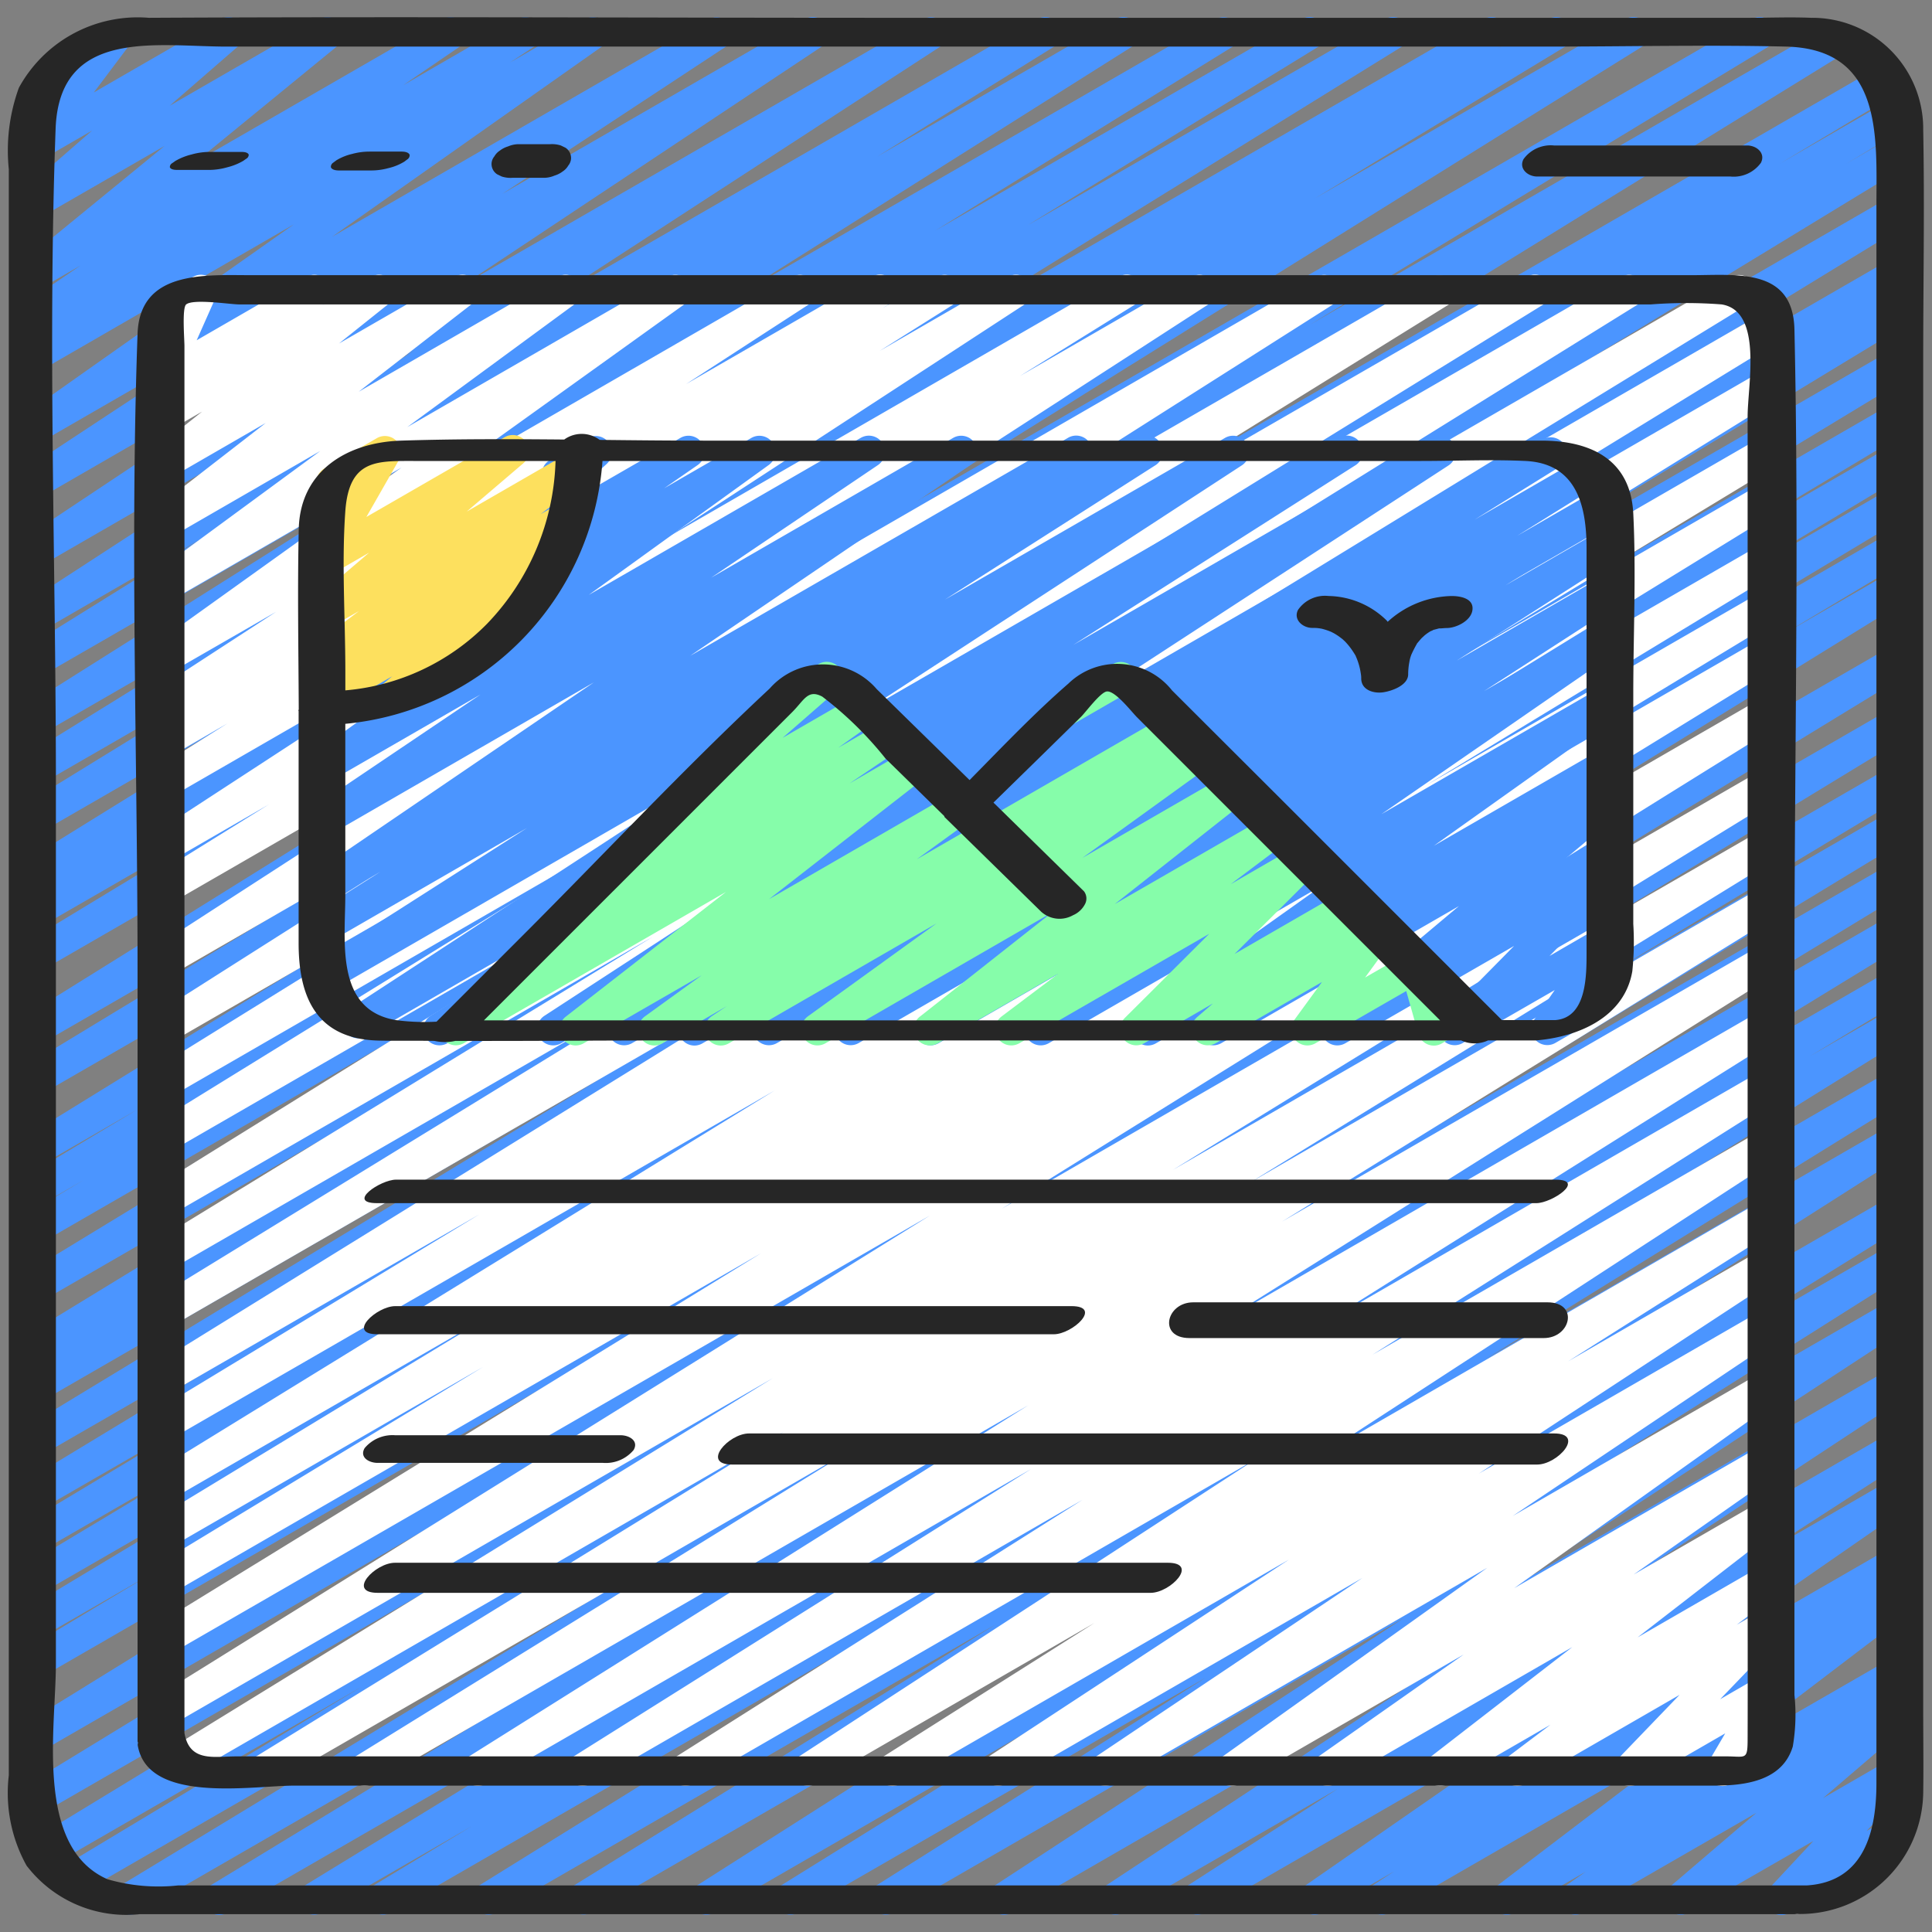 <?xml version="1.0"?>
<svg xmlns="http://www.w3.org/2000/svg" id="Icons" viewBox="0 0 60 60" width="512" height="512"><rect x="0" y="0" width="60" height="60" fill="#808080" stroke="none"/><path d="M6.812,59.471a.5.5,0,0,1-.259-.927l14.681-8.93L4.279,59.4a.5.5,0,0,1-.509-.86l15.947-9.679L2.527,58.788a.5.5,0,0,1-.507-.861l9.25-5.566-9.561,5.52a.5.5,0,0,1-.51-.86l20.587-12.53L1.28,56.33a.5.5,0,0,1-.51-.859l23.414-14.3L1.28,54.393a.5.5,0,0,1-.512-.859L29.685,35.688l-28.4,16.4a.5.5,0,0,1-.507-.861l3.956-2.37L1.28,50.849a.5.5,0,0,1-.508-.862l9.009-5.413-8.5,4.907a.5.5,0,0,1-.507-.861L7.59,44.53,1.28,48.173a.5.5,0,0,1-.507-.861l6.548-3.928L1.28,46.871a.5.5,0,0,1-.509-.86L18.7,35.143,1.28,45.2a.5.5,0,0,1-.509-.86l17.974-10.9L1.28,43.525a.5.5,0,0,1-.507-.862l.518-.309-.011.006A.5.5,0,0,1,.77,41.5l23.5-14.356L1.28,40.418a.5.5,0,0,1-.509-.859L21.862,26.72,1.28,38.6a.5.5,0,0,1-.507-.862l1.832-1.095L1.28,37.41a.5.5,0,0,1-.507-.861L4.3,34.437,1.279,36.181a.5.5,0,0,1-.512-.859L27.3,18.966,1.279,33.986a.5.5,0,0,1-.509-.86l14.194-8.61-13.685,7.9a.5.5,0,0,1-.514-.857L25.147,16.37,1.279,30.15a.5.5,0,0,1-.509-.861L8.507,24.6,1.279,28.77a.5.5,0,0,1-.508-.862l.433-.261a.5.5,0,0,1-.438-.894l14.686-9.094L1.279,25.842a.5.5,0,0,1-.511-.859l9.02-5.548L1.279,24.347a.5.5,0,0,1-.512-.858l9.205-5.7L1.279,22.81a.5.5,0,0,1-.516-.856l12.211-7.7L1.279,21a.5.5,0,0,1-.513-.858l5.465-3.4L1.279,19.607a.5.5,0,0,1-.522-.852l12.112-7.879L1.279,17.567a.5.5,0,0,1-.527-.849L11.837,9.344l-10.558,6.1a.5.5,0,0,1-.524-.85L7.7,10.018,1.279,13.725a.5.5,0,0,1-.538-.842L9.127,6.967,1.279,11.5a.5.5,0,0,1-.524-.852l.751-.493-.227.131a.5.5,0,0,1-.531-.847L2.5,8.246l-1.223.706a.5.5,0,0,1-.566-.82l4.4-3.6L1.279,6.742A.5.5,0,0,1,.7,5.932L2.858,4.056l-1.579.911A.5.5,0,0,1,.63,4.233L1.774,2.716a.5.5,0,0,1-.527-.241.5.5,0,0,1,.183-.683L3.364.675a.5.5,0,0,1,.65.734l-1.1,1.462L6.849.6a.5.5,0,0,1,.578.81L5.27,3.284,9.923.6a.5.5,0,0,1,.566.82l-4.4,3.6L13.75.6a.5.5,0,0,1,.531.846l-1.758,1.2L16.061.6a.5.5,0,0,1,.524.851l-.744.489L18.161.6a.5.5,0,0,1,.538.841L10.313,7.354,22.018.6a.5.5,0,0,1,.524.85L15.6,6.02,24.987.6a.5.5,0,0,1,.528.849L14.43,8.82,28.673.6a.5.5,0,0,1,.522.852L17.08,9.33,32.206.6a.5.5,0,0,1,.514.858l-5.47,3.4L34.627.6a.5.5,0,0,1,.517.856l-12.207,7.7L37.754.6a.5.5,0,0,1,.513.858l-9.212,5.7L40.417.6a.5.5,0,0,1,.512.859L31.907,7,43.006.6a.5.5,0,0,1,.514.858L28.844,10.542,46.071.6a.5.5,0,0,1,.508.862l-.114.069L48.076.6a.5.5,0,0,1,.51.861l-7.749,4.7L50.468.6a.5.5,0,0,1,.514.858L26.606,16.639,54.393.6a.5.5,0,0,1,.509.861L40.68,10.085,56.762.8a.5.5,0,0,1,.512.859L30.747,18.013l27.54-15.9a.5.5,0,0,1,.507.863l-3.5,2.095,3.34-1.928a.5.5,0,0,1,.507.862l-1.8,1.076,1.379-.8a.5.5,0,0,1,.509.86L38.117,18,58.72,6.1a.5.5,0,0,1,.51.86L35.738,21.312,58.72,8.043a.5.5,0,0,1,.507.862l-.518.309.011-.006a.5.5,0,0,1,.509.861L41.267,20.958,58.72,10.881a.5.5,0,0,1,.509.861L41.29,22.617,58.72,12.554a.5.5,0,0,1,.507.862l-6.548,3.927,6.041-3.488a.5.5,0,0,1,.507.862l-6.817,4.09,6.31-3.643a.5.5,0,0,1,.508.862l-9.009,5.413,8.5-4.908a.5.5,0,0,1,.507.863L55.292,19.75l3.428-1.98a.5.5,0,0,1,.512.858L30.31,36.479l28.41-16.4a.5.5,0,0,1,.51.86L35.825,35.23,58.72,22.012a.5.5,0,0,1,.509.861L38.619,35.417l20.1-11.606a.5.5,0,0,1,.508.861l-9.256,5.57,8.748-5.051a.5.5,0,0,1,.509.86L43.289,35.727l15.432-8.91a.5.5,0,0,1,.509.861L44.547,36.607l14.174-8.183a.5.5,0,0,1,.51.86L43.559,38.872l15.162-8.754a.5.5,0,0,1,.508.861L56.2,32.806l2.518-1.453a.5.5,0,0,1,.513.857l-17.1,10.612,16.586-9.576a.5.5,0,0,1,.512.858l-13.1,8.109,12.589-7.268a.5.5,0,0,1,.518.855L41.568,47.055l17.153-9.9a.5.5,0,0,1,.513.858l-8.053,5,7.54-4.353a.5.5,0,0,1,.516.856L49.021,45.968l9.7-5.6a.5.5,0,0,1,.523.852l-12.688,8.3,12.165-7.024a.5.5,0,0,1,.525.85L48.988,50.1l9.733-5.619a.5.5,0,0,1,.52.853l-4.647,3,4.127-2.383a.5.5,0,0,1,.535.844l-8.222,5.7,7.687-4.437a.5.5,0,0,1,.523.851l-.671.438.148-.085a.5.5,0,0,1,.552.83l-5.93,4.515,5.378-3.1a.5.5,0,0,1,.536.843l-.614.429.078-.045a.5.5,0,0,1,.575.813l-2.677,2.293,2.1-1.213a.5.5,0,0,1,.615.773l-1.365,1.463.553-.319a.5.5,0,1,1,.5.865l-3.456,2a.5.5,0,0,1-.615-.773l1.364-1.462L52.444,59.4a.5.5,0,0,1-.575-.812L54.545,56.3l-5.378,3.1a.5.5,0,0,1-.536-.842l.617-.432L47.04,59.4a.5.5,0,0,1-.553-.83l5.932-4.515L43.157,59.4a.5.5,0,0,1-.523-.851l.666-.434L41.072,59.4a.5.5,0,0,1-.535-.843l8.216-5.7L37.423,59.4a.5.5,0,0,1-.521-.852l4.652-3L34.882,59.4a.5.5,0,0,1-.526-.849l10.259-6.765L31.428,59.4a.5.5,0,0,1-.524-.851l12.695-8.3L27.749,59.4a.5.5,0,0,1-.517-.855L37.447,52.1,24.789,59.4a.5.5,0,0,1-.514-.857l8.048-5L22.18,59.4a.5.5,0,0,1-.519-.854L39.334,47.292,18.356,59.4a.5.5,0,0,1-.512-.857L30.938,50.44,15.414,59.4a.5.5,0,0,1-.514-.857L32,47.936,12.135,59.4a.5.5,0,0,1-.509-.86l3.038-1.833L10,59.4a.5.5,0,0,1-.511-.859l15.682-9.593L7.062,59.4A.5.5,0,0,1,6.812,59.471Z" fill="#4b95ff"/><path d="M8.221,55.471a.5.5,0,0,1-.262-.926l16.4-10.094L5.71,55.219A.5.5,0,0,1,5.2,54.36L24,42.8,5.28,53.605a.5.5,0,0,1-.513-.857l24.115-15L5.28,51.373a.5.5,0,0,1-.511-.858L23.636,38.921,5.28,49.518a.5.5,0,0,1-.509-.861l10.234-6.206L5.28,48.065a.5.5,0,0,1-.509-.86L15.687,40.58,5.28,46.588a.5.5,0,0,1-.511-.859L24.055,33.868,5.28,44.707a.5.5,0,0,1-.509-.86l10.116-6.133L5.279,43.26a.5.5,0,0,1-.512-.858L26.486,28.973,5.279,41.217a.5.5,0,0,1-.511-.86L22.251,29.642,5.279,39.44a.5.5,0,0,1-.51-.859L20.261,29.1,5.279,37.752a.5.5,0,0,1-.513-.857L23.785,25.086,5.279,35.771a.5.5,0,0,1-.512-.859L18.335,26.54,5.279,34.077a.5.5,0,0,1-.513-.857l12.56-7.786L5.279,32.389a.5.5,0,0,1-.517-.855L20.868,21.305l-15.589,9a.5.5,0,0,1-.521-.853l15.6-10.087-15.076,8.7a.5.5,0,0,1-.513-.858l3.578-2.223-3.065,1.77a.5.5,0,0,1-.523-.852l11.1-7.236-10.573,6.1a.5.5,0,0,1-.516-.856l2.292-1.443L5.279,23.5a.5.5,0,0,1-.516-.857l.421-.265a.5.5,0,0,1-.427-.895L8.575,19l-3.3,1.9a.5.5,0,0,1-.541-.84L12.47,14.52,5.279,18.671a.5.5,0,0,1-.546-.836l5.213-3.829L5.279,16.7a.5.5,0,0,1-.556-.828l3.529-2.736L5.279,14.852a.5.5,0,0,1-.562-.824l1.559-1.245-1,.576a.5.5,0,0,1-.567-.819l.334-.276a.514.514,0,0,1-.351-.128.5.5,0,0,1-.123-.574l.615-1.387a.491.491,0,0,1-.5-.244.5.5,0,0,1,.182-.683L5.992,8.6a.5.5,0,0,1,.707.635l-.591,1.332L9.516,8.6a.5.5,0,0,1,.567.819l-.06.049,1.5-.868a.5.5,0,0,1,.563.823l-1.559,1.245L14.113,8.6a.5.5,0,0,1,.557.828l-3.529,2.737L17.314,8.6a.5.5,0,0,1,.546.836l-5.212,3.828L20.728,8.6a.5.5,0,0,1,.541.839l-7.733,5.549L24.6,8.6a.5.5,0,0,1,.522.852L21.31,11.926,27.076,8.6a.5.5,0,0,1,.517.857l-.182.113,1.681-.97a.5.5,0,0,1,.516.856l-2.289,1.442L31.3,8.6a.5.5,0,0,1,.523.852l-11.1,7.238L34.735,8.6a.5.5,0,0,1,.514.858l-3.576,2.221L37.006,8.6a.5.5,0,0,1,.521.853l-15.6,10.092L40.881,8.6a.5.5,0,0,1,.517.855L25.293,19.68,44.49,8.6A.5.5,0,0,1,45,9.454L32.449,17.236,47.414,8.6a.5.5,0,0,1,.513.859L34.36,17.826,50.348,8.6a.5.5,0,0,1,.513.858L31.836,21.266,53.769,8.6a.5.5,0,0,1,.51.859L38.79,18.938l15.93-9.2a.5.5,0,0,1,.511.859L37.757,21.311,54.72,11.518a.5.5,0,0,1,.512.858L33.506,25.809,54.72,13.561a.5.5,0,0,1,.509.861L45.115,20.554l9.6-5.545a.5.5,0,0,1,.511.859L35.961,27.719,54.72,16.889a.5.5,0,0,1,.509.86L44.3,24.382,54.72,18.367a.5.5,0,0,1,.509.861l-10.25,6.215,9.742-5.624a.5.5,0,0,1,.511.859L36.374,32.267,54.721,21.674a.5.5,0,0,1,.513.857L31.113,37.537l23.608-13.63a.5.5,0,0,1,.511.859L36.423,36.333l18.3-10.564a.5.5,0,0,1,.511.858L38.832,36.72l15.889-9.173a.5.5,0,0,1,.512.858L39.816,37.937l14.9-8.6a.5.5,0,0,1,.515.856l-17.36,10.9,16.845-9.725a.5.5,0,0,1,.515.857l-14.2,8.921,13.685-7.9a.5.5,0,0,1,.517.856l-12.61,7.97,12.093-6.981a.5.5,0,0,1,.522.851L41.071,45.162l13.65-7.88a.5.5,0,0,1,.517.856L48.7,42.277,54.721,38.8a.5.5,0,0,1,.524.85l-9.319,6.114,8.795-5.077a.5.5,0,0,1,.528.847l-8.271,5.547,7.743-4.471a.5.5,0,0,1,.54.84l-8.236,5.872,7.7-4.442a.5.5,0,0,1,.537.842L50.732,48.9l3.989-2.3a.5.5,0,0,1,.555.828l-4.42,3.423,3.865-2.231a.5.5,0,0,1,.55.832l-1.334,1.005.784-.451a.5.5,0,0,1,.61.779l-1.91,1.986,1.3-.75a.492.492,0,0,1,.6.08.5.5,0,0,1,.076.606l-.55.938a.5.5,0,0,1,.333.925L53.74,55.4a.5.5,0,0,1-.68-.686l.518-.883L50.86,55.4a.5.5,0,0,1-.61-.779l1.911-1.986L47.369,55.4a.5.5,0,0,1-.551-.832l1.333-1.005L44.969,55.4a.5.5,0,0,1-.556-.828l4.416-3.42L41.47,55.4a.5.5,0,0,1-.537-.841l4.523-3.177L38.495,55.4a.5.5,0,0,1-.54-.84l8.235-5.872L34.564,55.4a.5.5,0,0,1-.528-.847l8.276-5.549L31.231,55.4a.5.5,0,0,1-.524-.85l9.322-6.115L27.963,55.4a.5.5,0,0,1-.518-.855l6.545-4.143-8.658,5a.5.5,0,0,1-.522-.851l14.171-9.223L21.531,55.4a.5.5,0,0,1-.517-.855l12.605-7.967L18.337,55.4a.5.5,0,0,1-.516-.856l14.2-8.921L15.086,55.4a.5.5,0,0,1-.516-.856l17.361-10.9L11.562,55.4a.5.5,0,0,1-.512-.858l15.423-9.534L8.471,55.4A.5.5,0,0,1,8.221,55.471Z" fill="#fff"/><path d="M21.57,32.471a.5.5,0,0,1-.264-.925l2.5-1.558L19.623,32.4a.5.5,0,0,1-.514-.857l2.638-1.64-4.325,2.5a.5.5,0,0,1-.523-.851l11.955-7.787L13.891,32.4a.5.5,0,0,1-.519-.854l8.753-5.573-10.733,6.2a.5.5,0,0,1-.524-.852l11.755-7.667L10.361,30.732a.5.5,0,0,1-.518-.854l6.527-4.166-6.092,3.517a.5.5,0,0,1-.516-.856l2.05-1.3-1.535.886a.5.5,0,0,1-.531-.846l8.7-5.923-8.169,4.716a.5.5,0,0,1-.53-.848L14.92,21.57l-4.647,2.682a.5.5,0,0,1-.543-.838l5.591-4.036-4.671,2.7a.5.5,0,0,1-.535-.844l3.094-2.145a.5.5,0,0,1-.131-.828l3.772-3.4a.5.5,0,0,1,.229-.576l1.184-.683a.5.5,0,0,1,.585.8l-1.582,1.427L21.13,13.6a.5.5,0,0,1,.535.844l-1.039.72L23.335,13.6a.5.5,0,0,1,.543.838l-5.592,4.037L26.729,13.6a.5.5,0,0,1,.531.847l-5.175,3.494L29.6,13.6a.5.5,0,0,1,.532.846l-8.7,5.922L33.163,13.6a.5.5,0,0,1,.517.856l-2.051,1.3L35.354,13.6a.5.5,0,0,1,.519.855l-6.53,4.168,8.7-5.023a.5.5,0,0,1,.523.852L26.811,22.116,41.566,13.6a.5.5,0,0,1,.519.855l-8.756,5.575L44.467,13.6a.5.5,0,0,1,.522.852L33.037,22.233l14.88-8.59a.5.5,0,0,1,.514.857l-2.643,1.643L49.1,14.228a.5.5,0,0,1,.515.857l-2.5,1.556,2.5-1.442a.5.5,0,0,1,.516.857l-3.377,2.122,2.962-1.71a.5.5,0,0,1,.519.854l-4.993,3.193,4.474-2.583a.5.5,0,0,1,.521.853l-4.152,2.68,3.632-2.1a.5.5,0,0,1,.534.844L42.9,25.285l6.824-3.94a.5.5,0,0,1,.54.841l-5.736,4.081,5.2-3a.5.5,0,0,1,.529.848l-.4.27a.5.5,0,0,1,.445.867L46.2,28.7l3.526-2.036a.5.5,0,0,1,.606.784l-2.21,2.24,1.6-.926a.5.5,0,0,1,.66.719l-.724,1.041a.563.563,0,0,1,.446.25.5.5,0,0,1-.183.683l-1.619.935a.5.5,0,0,1-.66-.718l.642-.925L45.413,32.4a.5.5,0,0,1-.6-.784l2.208-2.239L41.779,32.4a.5.5,0,0,1-.572-.815l4.1-3.445L37.922,32.4a.5.5,0,0,1-.529-.847l.174-.118L35.9,32.4a.5.5,0,0,1-.541-.84l5.739-4.083L32.566,32.4a.5.5,0,0,1-.534-.844l7.356-5.07L29.144,32.4a.5.5,0,0,1-.522-.852l4.153-2.681L26.654,32.4a.5.5,0,0,1-.519-.853l4.991-3.193L24.118,32.4a.5.5,0,0,1-.515-.856l3.377-2.123L21.82,32.4A.5.5,0,0,1,21.57,32.471Z" fill="#4b95ff"/><path d="M33.135,22.525a.5.5,0,0,1-.25-.933l1.672-.966a.5.5,0,0,1,.5.867l-1.672.965A.5.5,0,0,1,33.135,22.525Z" fill="#86fdaa"/><path d="M22.387,32.47a.5.5,0,0,1-.276-.917l.461-.306-2,1.155a.5.5,0,0,1-.543-.838l1.763-1.275L18.129,32.4a.5.5,0,0,1-.558-.827L22.546,27.7,14.4,32.4a.5.5,0,0,1-.529-.847l3.088-2.081a.5.5,0,0,1-.19-.9l3.136-2.227a.492.492,0,0,1-.176-.152.5.5,0,0,1,.078-.668l3.78-3.308a.5.5,0,0,1,.2-.65l1.637-.945a.5.5,0,0,1,.579.81l-1.7,1.484,2.31-1.334a.5.5,0,0,1,.539.841l-1.12.8,1.421-.821a.5.5,0,0,1,.529.848l-1.6,1.081L28.3,23.223a.5.5,0,0,1,.557.827l-4.973,3.874,5.805-3.352a.5.5,0,0,1,.543.838l-1.759,1.275,7.829-4.521a.5.5,0,0,1,.525.85l-.464.307.7-.4a.5.5,0,0,1,.543.839l-3.992,2.883,4.546-2.624a.5.5,0,0,1,.56.825l-4.1,3.233L39.436,25.3a.5.5,0,0,1,.55.832L38.219,27.46l2.144-1.238a.5.5,0,0,1,.647.129.5.5,0,0,1-.044.658l-2.625,2.617,3.44-1.986a.5.5,0,0,1,.576.812l-.493.425.732-.422a.5.5,0,0,1,.654.727l-.856,1.176,1.335-.771a.5.5,0,0,1,.731.3l.376,1.331.33-.191a.5.5,0,0,1,.5.866l-.887.511a.494.494,0,0,1-.438.031.5.5,0,0,1-.293-.328l-.376-1.33L40.852,32.4a.5.5,0,0,1-.655-.726l.857-1.176-3.3,1.9a.5.5,0,0,1-.576-.811l.492-.424L35.532,32.4a.5.5,0,0,1-.6-.787L37.555,29l-5.9,3.4a.5.5,0,0,1-.551-.832l1.767-1.332L29.125,32.4a.5.5,0,0,1-.56-.825l4.1-3.233L25.635,32.4a.5.5,0,0,1-.543-.838l3.991-2.883L22.637,32.4A.5.5,0,0,1,22.387,32.47Z" fill="#86fdaa"/><path d="M12.163,22.167a.5.5,0,0,1-.319-.884L12.183,21l-1.9,1.1a.5.5,0,0,1-.547-.836l.477-.35a.5.5,0,0,1-.482-.866l1.419-1.072-.868.5a.5.5,0,0,1-.574-.813l1.756-1.5-1.182.682a.5.5,0,0,1-.683-.681L10.6,15.4l-.029.017a.5.5,0,0,1-.5-.866l1.632-.943a.5.5,0,0,1,.684.682l-1.009,1.765,4.3-2.48a.5.5,0,0,1,.574.813l-1.758,1.5,3.16-1.824a.5.5,0,0,1,.552.832l-1.419,1.072.663-.383a.5.5,0,0,1,.547.836l-.934.688a.5.5,0,0,1,.315.885l-1.6,1.328a.493.493,0,0,1,.159.168.5.5,0,0,1-.183.683L12.413,22.1A.5.5,0,0,1,12.163,22.167Z" fill="#fde05e"/><path d="M.273,15.124V55.137a4.648,4.648,0,0,0,.551,2.8,3.9,3.9,0,0,0,3.518,1.509H55.728a.683.683,0,0,0,.077-.012c.038,0,.064.009.107.007A3.824,3.824,0,0,0,59.727,55.7c.013-.856,0-1.714,0-2.57V11.176c0-2.379.045-4.763,0-7.142A3.446,3.446,0,0,0,56.247.553c-.646-.027-1.3,0-1.944,0H27.651c-7.676,0-15.354-.04-23.03,0A4.206,4.206,0,0,0,.587,2.724a5.7,5.7,0,0,0-.314,2.53ZM1.727,4C1.842.85,4.874,1.447,7.042,1.447H48.066c2.464,0,4.936-.058,7.4,0,3.028.072,2.808,2.819,2.808,4.963V55.377c0,1.46-.358,3.058-2.152,3.176H5.536a5.68,5.68,0,0,1-2.2-.192c-2.266-1-1.6-4.709-1.6-6.693V23.987C1.727,17.339,1.485,10.641,1.727,4Z" fill="#262626"/><path d="M4.272,52.744v1.334c0,.018.012.028.014.045a.338.338,0,0,0-.01.071c.3,1.843,3.555,1.26,4.872,1.26H46.041q3.6,0,7.207,0c.946,0,2.109-.144,2.429-1.216a5.883,5.883,0,0,0,.051-1.6V30.174c0-6.642.147-13.3,0-19.942-.043-1.928-1.8-1.686-3.2-1.686H7.819c-1.45,0-3.476-.161-3.547,1.819-.236,6.6,0,13.241,0,19.84Zm1.51-43.29c.223-.182,1.371,0,1.644,0H51.268a14.4,14.4,0,0,1,2.2,0c1.288.208.806,2.509.806,3.478V48.116c0,1.957.006,3.914,0,5.87,0,.694-.05.56-.664.56H7.333c-.682,0-1.449.192-1.605-.728V10.751C5.728,10.521,5.649,9.562,5.782,9.454Z" fill="#262626"/><path d="M9.267,22.057c0,.014.007.021.007.034,0,.118,0,.236,0,.354v6.847c0,1.67.548,2.978,2.486,3.024.576.013,1.153,0,1.73.01a1.459,1.459,0,0,0,.653,0c2.183.007,4.368-.014,6.55-.014H45.378a1,1,0,0,0,.834,0h1.481c1.3-.105,2.755-.707,3-2.149a8.907,8.907,0,0,0,.03-1.47V21.562c0-1.863.092-3.752,0-5.613-.084-1.7-1.352-2.265-2.851-2.265H21.864c-1.079,0-2.159-.011-3.241-.023a.929.929,0,0,0-1.1-.011c-1.692-.015-3.383-.02-5.069.034s-3.136.948-3.176,2.75c-.042,1.867-.008,3.738,0,5.606C9.272,22.046,9.267,22.051,9.267,22.057Zm5.766,9.627,7.6-7.6L24.6,22.118c.377-.377.487-.722.935-.485A11.119,11.119,0,0,1,27.5,23.556l1.825,1.788c.008.011,0,.026.013.035l2.632,2.578.369.361a.851.851,0,0,0,.983.106.754.754,0,0,0,.372-.343.371.371,0,0,0-.029-.4L31.032,25.1l-.179-.175L32.412,23.4l1.161-1.139c.141-.139.6-.763.8-.787.259-.03.76.622.936.8l1.963,1.963,7.451,7.451H15.033ZM44.139,14.316c1.073,0,2.16-.05,3.233,0,1.593.073,1.9,1.395,1.9,2.717v12.5c0,.729.02,2.068-.969,2.147H46.644l-6.719-6.719L36.4,21.443a2.176,2.176,0,0,0-3.222-.212c-1.072.932-2.064,1.978-3.067,2.995L27.226,21.4a2.2,2.2,0,0,0-3.322-.018c-2.646,2.466-5.131,5.131-7.689,7.689l-2.658,2.658a6.846,6.846,0,0,1-1.213-.042c-1.951-.283-1.62-2.456-1.62-3.881V22.479a8.838,8.838,0,0,0,7.987-8.163ZM10.724,15.878c.114-1.6.957-1.562,2.106-1.562h4.423a7.6,7.6,0,0,1-2.128,5.057,7.006,7.006,0,0,1-4.4,2.067v-.61C10.724,19.194,10.608,17.511,10.724,15.878Z" fill="#262626"/><path d="M6.4,5.277h.124a2.1,2.1,0,0,0,.528-.08,1.876,1.876,0,0,0,.5-.2l.1-.07a.141.141,0,0,0,.072-.126c-.037-.084-.178-.083-.249-.083h-1a2.1,2.1,0,0,0-.528.08,1.876,1.876,0,0,0-.5.2l-.1.07a.141.141,0,0,0-.072.126c.037.084.178.083.249.083Z" fill="#262626"/><path d="M11.406,5.294h.124a2.022,2.022,0,0,0,.53-.072,1.676,1.676,0,0,0,.494-.2l.1-.075a.154.154,0,0,0,.068-.139c-.038-.089-.175-.1-.254-.1h-1a2.022,2.022,0,0,0-.53.072,1.676,1.676,0,0,0-.494.2l-.1.075a.154.154,0,0,0-.068.139c.038.089.175.1.254.1Z" fill="#262626"/><path d="M15.58,5.481a.9.9,0,0,0,.353.04h1a.849.849,0,0,0,.291-.069.784.784,0,0,0,.254-.13.523.523,0,0,0,.17-.18.371.371,0,0,0,.085-.2.379.379,0,0,0-.173-.355l-.14-.068a.9.9,0,0,0-.353-.04h-1a.849.849,0,0,0-.291.069.784.784,0,0,0-.254.13.523.523,0,0,0-.17.18.371.371,0,0,0-.085.2.379.379,0,0,0,.173.355Z" fill="#262626"/><path d="M47.737,5.482h6a1.042,1.042,0,0,0,.949-.425c.155-.3-.135-.539-.423-.539h-6a1.042,1.042,0,0,0-.949.425C47.159,5.239,47.449,5.482,47.737,5.482Z" fill="#262626"/><path d="M16.8,36.635h-4.5c-.485,0-1.557.73-.588.73h36c.485,0,1.557-.73.588-.73Z" fill="#262626"/><path d="M38.421,40.445H37.058c-.845,0-1.1,1.11-.116,1.11h11c.845,0,1.1-1.11.116-1.11Z" fill="#262626"/><path d="M11.725,41.437h21c.579,0,1.526-.874.55-.874h-21C11.7,40.563,10.749,41.437,11.725,41.437Z" fill="#262626"/><path d="M48.263,44.517h-25c-.638,0-1.5.966-.526.966h25C48.375,45.483,49.239,44.517,48.263,44.517Z" fill="#262626"/><path d="M11.724,45.431h7a1.127,1.127,0,0,0,.954-.4c.166-.289-.143-.458-.4-.458h-7a1.127,1.127,0,0,0-.954.4C11.156,45.262,11.465,45.431,11.724,45.431Z" fill="#262626"/><path d="M36.267,48.533h-24c-.618,0-1.51.934-.534.934h24C36.351,49.467,37.243,48.533,36.267,48.533Z" fill="#262626"/><path d="M40.741,19.5c.074,0,.148,0,.222.012.015,0,.055.009.082.013a1.921,1.921,0,0,1,.3.1l.073.037c.046.026.09.053.134.083s.1.072.149.111c.01.011.061.057.068.064a2.08,2.08,0,0,1,.215.262c.034.05.067.1.1.155.012.022.014.024.018.031a.324.324,0,0,0,.016.041,2.015,2.015,0,0,1,.115.355c.012.053.021.107.029.16a.809.809,0,0,1,.012.146c0,.344.354.468.658.433.264-.031.8-.211.8-.561a2.153,2.153,0,0,1,.037-.384,1.149,1.149,0,0,1,.062-.228c.051-.114.106-.22.167-.328a.1.1,0,0,0,.013-.026.167.167,0,0,0,.02-.02c.039-.046.077-.093.119-.138.018-.018.091-.082.09-.084.026-.02.051-.041.078-.06a1.256,1.256,0,0,1,.108-.07c.028-.012.059-.024.072-.031s.015-.01.024-.015,0,0,.011,0l.156-.042h.017c.074,0,.147-.011.222-.012.3,0,.761-.228.8-.561.049-.369-.4-.436-.658-.433a3.028,3.028,0,0,0-1.974.8c-.014-.015-.023-.032-.038-.046a2.638,2.638,0,0,0-1.8-.755,1.015,1.015,0,0,0-.947.432C40.161,19.235,40.444,19.493,40.741,19.5Z" fill="#262626"/></svg>
